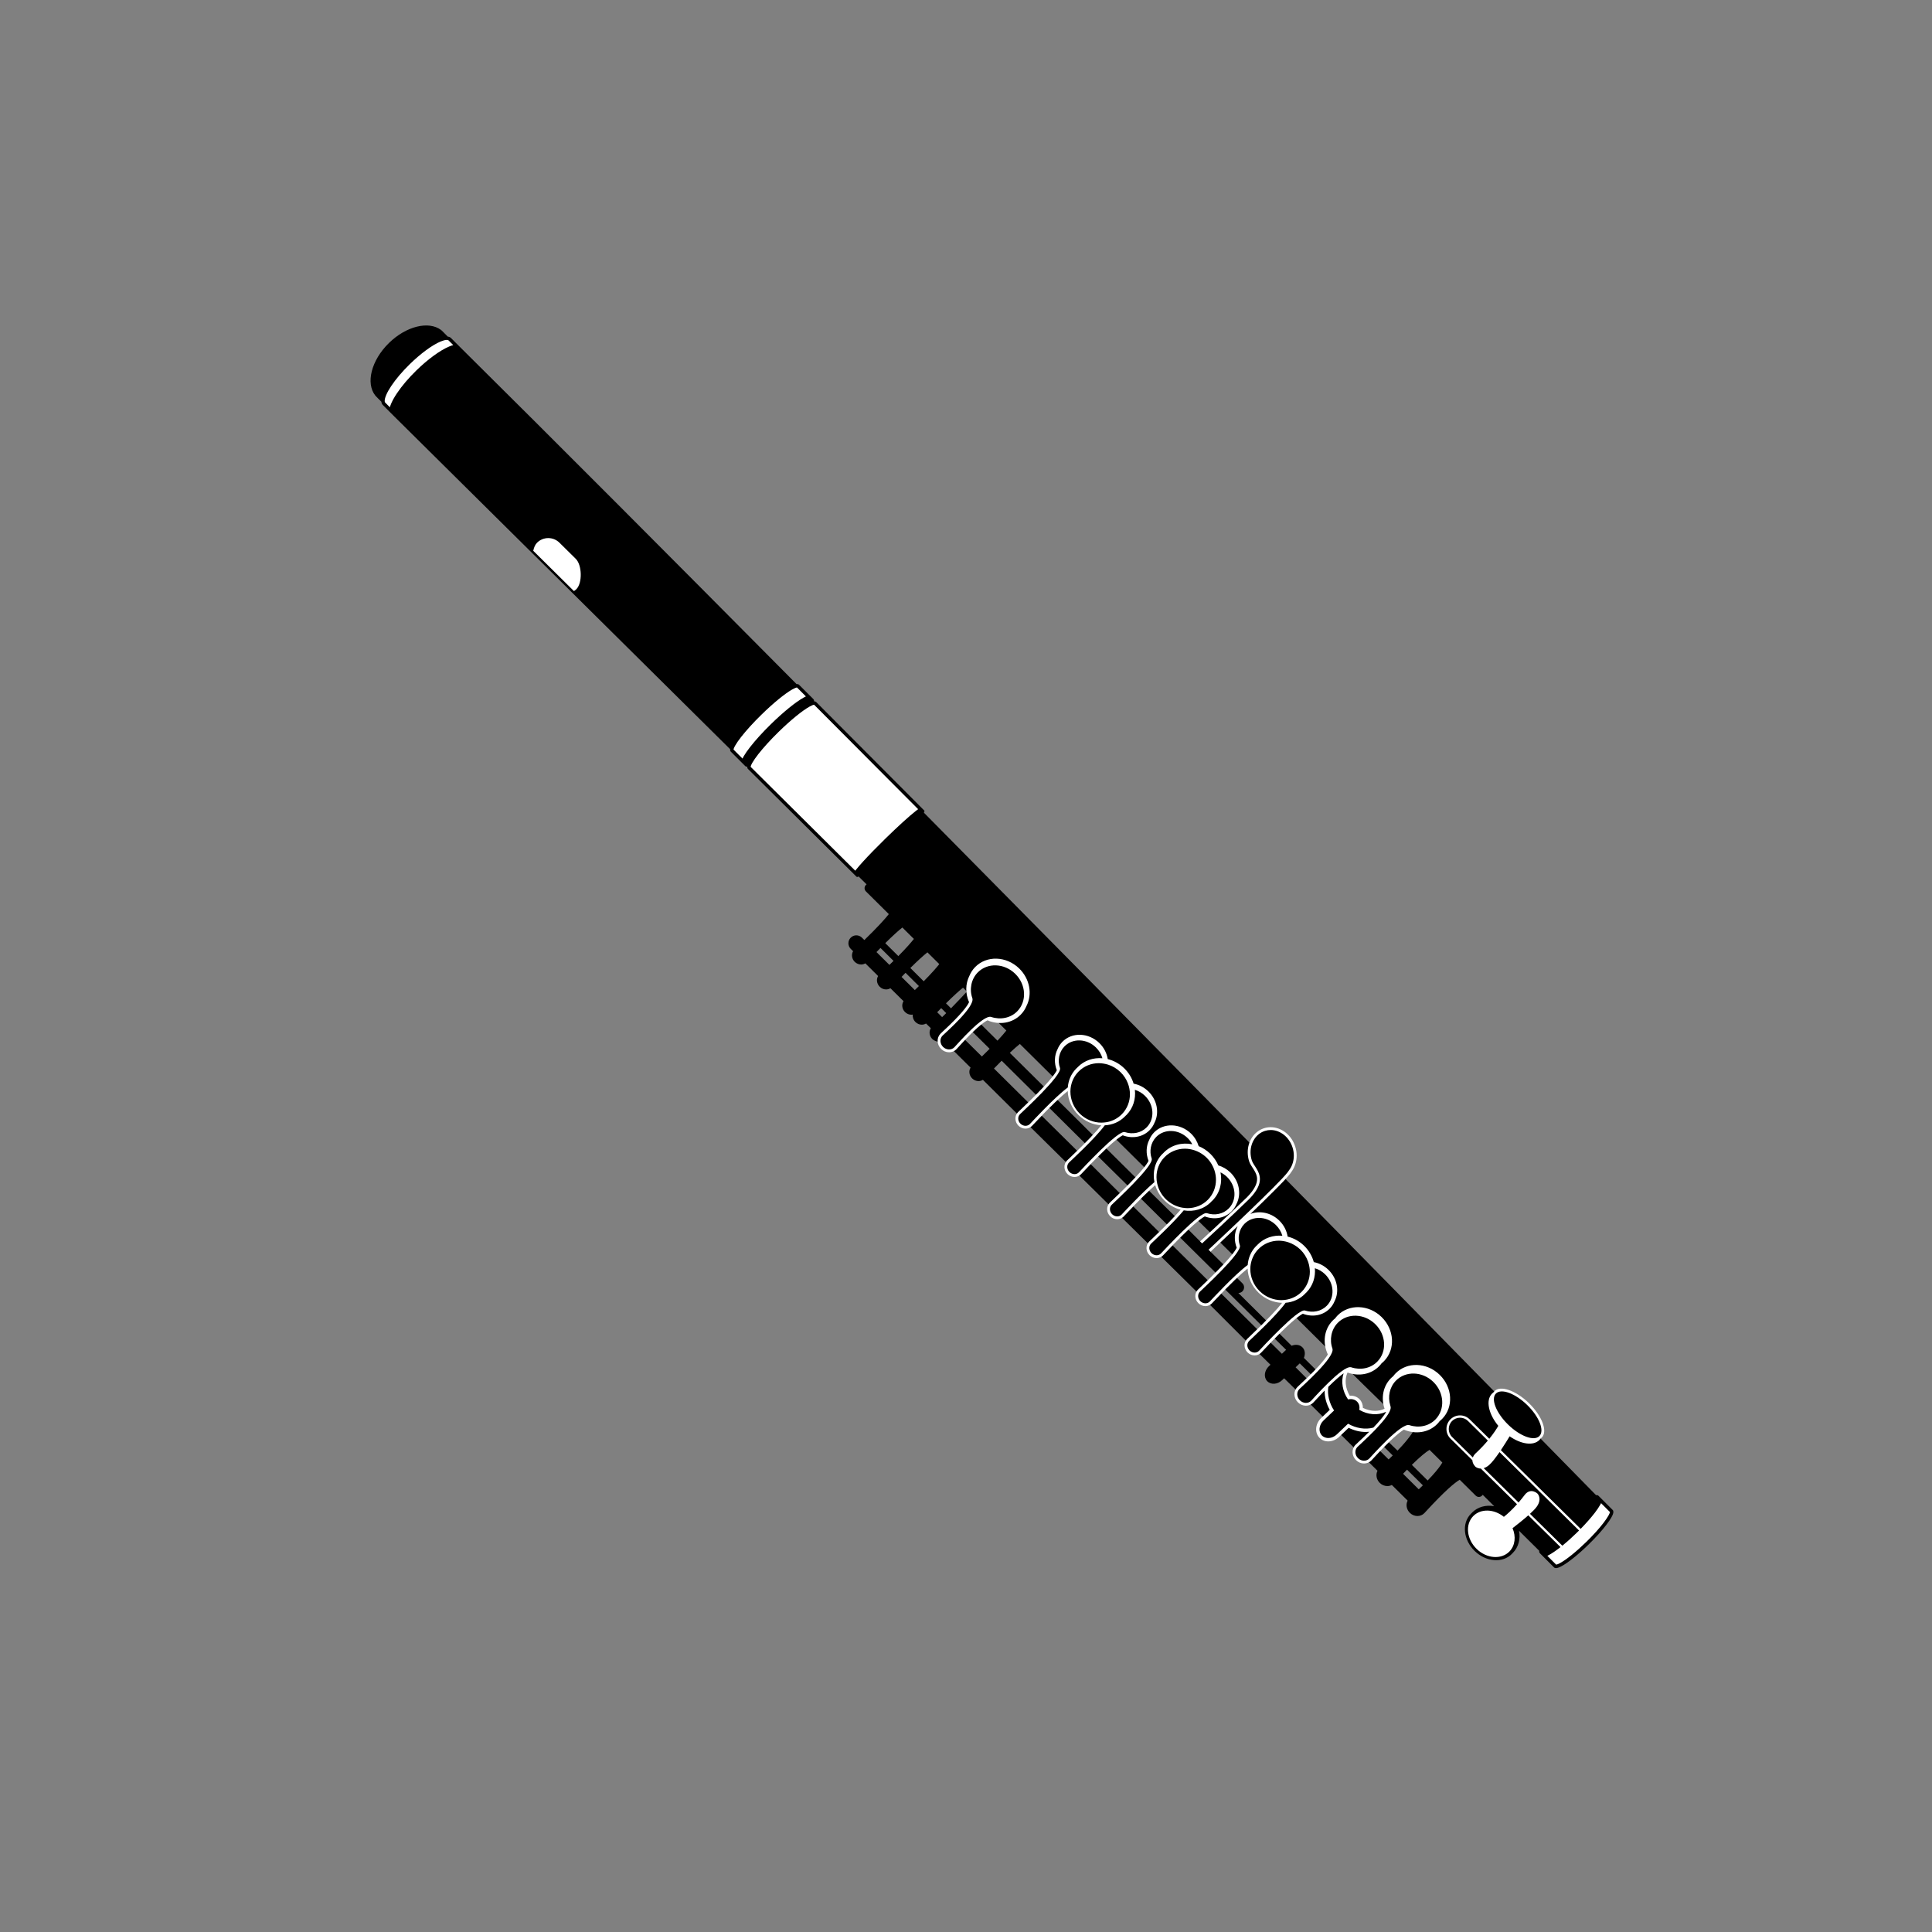 <?xml version="1.0" encoding="utf-8"?>
<!-- Generator: Adobe Illustrator 15.0.0, SVG Export Plug-In . SVG Version: 6.00 Build 0)  -->
<!DOCTYPE svg PUBLIC "-//W3C//DTD SVG 1.1//EN" "http://www.w3.org/Graphics/SVG/1.1/DTD/svg11.dtd">
<svg version="1.1" id="Ebene_1" xmlns="http://www.w3.org/2000/svg" xmlns:xlink="http://www.w3.org/1999/xlink" x="0px" y="0px"
	 width="190px" height="190px" viewBox="0 0 190 190" enable-background="new 0 0 190 190" xml:space="preserve">
<rect x="0" y="0" width="190" height="190" fill="#808080" stroke="none"/>
<g id="Orientierungskreise" display="none">
	<g id="Weißer_Kreis_x5F_Violin_9_" display="inline">
		<g>
			<path fill="#4D4D4F" d="M-1122.268,9.917c47.365,0,85.898,38.534,85.898,85.899s-38.534,85.897-85.898,85.897
				c-47.365,0-85.899-38.534-85.899-85.897C-1208.167,48.451-1169.633,9.917-1122.268,9.917 M-1122.268,9.69
				c-47.566,0-86.126,38.559-86.126,86.126c0,47.564,38.56,86.125,86.126,86.125s86.125-38.561,86.125-86.125
				C-1036.143,48.249-1074.702,9.69-1122.268,9.69L-1122.268,9.69z"/>
		</g>
	</g>
	<g id="Weißer_Kreis_x5F_Violin_10_" display="inline">
		<g>
			<path fill="#4D4D4F" d="M-1122.268,12.492c45.944,0,83.322,37.378,83.322,83.322s-37.378,83.322-83.322,83.322
				c-45.945,0-83.323-37.378-83.323-83.322C-1205.591,49.871-1168.212,12.492-1122.268,12.492 M-1122.268,12.272
				c-46.139,0-83.543,37.402-83.543,83.542c0,46.14,37.404,83.543,83.543,83.543c46.139,0,83.542-37.403,83.542-83.543
				S-1076.128,12.272-1122.268,12.272L-1122.268,12.272z"/>
		</g>
	</g>
	<g id="Weißer_Kreis_x5F_Violin_2_" display="inline">
		<g>
			<path fill="#4D4D4F" d="M-1122.268,232.007c47.365,0,85.898,38.534,85.898,85.899s-38.534,85.898-85.898,85.898
				c-47.365,0-85.899-38.535-85.899-85.898C-1208.167,270.542-1169.633,232.007-1122.268,232.007 M-1122.268,231.781
				c-47.566,0-86.126,38.559-86.126,86.125s38.56,86.125,86.126,86.125s86.125-38.559,86.125-86.125
				C-1036.143,270.339-1074.702,231.781-1122.268,231.781L-1122.268,231.781z"/>
		</g>
	</g>
	<g id="Weißer_Kreis_x5F_Violin_1_" display="inline">
		<g>
			<path fill="#4D4D4F" d="M-1122.268,234.583c45.944,0,83.322,37.378,83.322,83.323c0,45.943-37.378,83.322-83.322,83.322
				c-45.945,0-83.323-37.379-83.323-83.322C-1205.591,271.961-1168.212,234.583-1122.268,234.583 M-1122.268,234.363
				c-46.139,0-83.543,37.402-83.543,83.543c0,46.139,37.404,83.541,83.543,83.541c46.139,0,83.542-37.402,83.542-83.541
				C-1038.726,271.766-1076.128,234.363-1122.268,234.363L-1122.268,234.363z"/>
		</g>
	</g>
	<g id="Weißer_Kreis_x5F_Violin_6_" display="inline">
		<g>
			<path fill="#4D4D4F" d="M-1122.268,676.191c47.365,0,85.898,38.535,85.898,85.9c0,47.363-38.534,85.896-85.898,85.896
				c-47.365,0-85.899-38.533-85.899-85.896C-1208.167,714.727-1169.633,676.191-1122.268,676.191 M-1122.268,675.967
				c-47.566,0-86.126,38.559-86.126,86.125c0,47.564,38.56,86.125,86.126,86.125s86.125-38.561,86.125-86.125
				C-1036.143,714.523-1074.702,675.967-1122.268,675.967L-1122.268,675.967z"/>
		</g>
	</g>
	<g id="Weißer_Kreis_x5F_Violin_5_" display="inline">
		<g>
			<path fill="#4D4D4F" d="M-1122.268,678.768c45.944,0,83.322,37.379,83.322,83.324c0,45.943-37.378,83.32-83.322,83.32
				c-45.945,0-83.323-37.377-83.323-83.32C-1205.591,716.146-1168.212,678.768-1122.268,678.768 M-1122.268,678.549
				c-46.139,0-83.543,37.4-83.543,83.543c0,46.139,37.404,83.541,83.543,83.541c46.139,0,83.542-37.402,83.542-83.541
				C-1038.726,715.949-1076.128,678.549-1122.268,678.549L-1122.268,678.549z"/>
		</g>
	</g>
	<g id="Weißer_Kreis_x5F_Violin_8_" display="inline">
		<g>
			<path fill="#4D4D4F" d="M-1122.268,898.285c47.365,0,85.898,38.533,85.898,85.898s-38.534,85.898-85.898,85.898
				c-47.365,0-85.899-38.533-85.899-85.898S-1169.633,898.285-1122.268,898.285 M-1122.268,898.059
				c-47.566,0-86.126,38.559-86.126,86.127c0,47.564,38.56,86.125,86.126,86.125s86.125-38.561,86.125-86.125
				C-1036.143,936.617-1074.702,898.059-1122.268,898.059L-1122.268,898.059z"/>
		</g>
	</g>
	<g id="Weißer_Kreis_x5F_Violin_7_" display="inline">
		<g>
			<path fill="#4D4D4F" d="M-1122.268,900.859c45.944,0,83.322,37.379,83.322,83.324c0,45.943-37.378,83.322-83.322,83.322
				c-45.945,0-83.323-37.379-83.323-83.322C-1205.591,938.238-1168.212,900.859-1122.268,900.859 M-1122.268,900.641
				c-46.139,0-83.543,37.402-83.543,83.543c0,46.139,37.404,83.543,83.543,83.543c46.139,0,83.542-37.404,83.542-83.543
				C-1038.726,938.043-1076.128,900.641-1122.268,900.641L-1122.268,900.641z"/>
		</g>
	</g>
	<g id="Weißer_Kreis_x5F_Violin_4_" display="inline">
		<g>
			<path fill="#4D4D4F" d="M-1122.268,454.102c47.365,0,85.898,38.533,85.898,85.898c0,47.363-38.534,85.898-85.898,85.898
				c-47.365,0-85.899-38.535-85.899-85.898C-1208.167,492.635-1169.633,454.102-1122.268,454.102 M-1122.268,453.873
				c-47.566,0-86.126,38.561-86.126,86.127c0,47.564,38.56,86.125,86.126,86.125s86.125-38.561,86.125-86.125
				C-1036.143,492.434-1074.702,453.873-1122.268,453.873L-1122.268,453.873z"/>
		</g>
	</g>
	<g id="Weißer_Kreis_x5F_Violin_3_" display="inline">
		<g>
			<path fill="#4D4D4F" d="M-1122.267,456.676c45.944,0,83.322,37.379,83.322,83.324c0,45.943-37.378,83.322-83.322,83.322
				c-45.945,0-83.323-37.379-83.323-83.322C-1205.59,494.055-1168.212,456.676-1122.267,456.676 M-1122.267,456.457
				c-46.139,0-83.543,37.402-83.543,83.543c0,46.139,37.404,83.543,83.543,83.543c46.139,0,83.542-37.404,83.542-83.543
				C-1038.725,493.859-1076.128,456.457-1122.267,456.457L-1122.267,456.457z"/>
		</g>
	</g>
</g>
<path d="M158.596,148.496L158.596,148.496c-0.053-0.055-1.342-1.342-1.393-1.393l0,0c-0.051-0.053-0.123-0.074-0.191-0.072
	l-0.051,0.006c-0.846-0.863-2.736-2.79-5.457-5.561c0.004-0.004,0.008-0.008,0.01-0.012c0.043-0.027,0.771-1.643-1.262-3.355
	c-1.289-1.257-2.381-1.518-3.287-1.294c-0.008,0.006-0.012,0.015-0.02,0.021c-5.369-5.466-12.535-12.773-20.594-20.961
	c0.196-0.214,0.35-0.39,0.441-0.514c0.031-0.042,0.182-0.256,0.229-0.33c0.278-0.416,0.363-0.802,0.363-1.34v-0.003
	c0-0.286-0.045-0.581-0.135-0.871c-0.363-1.155-1.193-1.856-2.252-1.858c-0.215,0-0.433,0.031-0.645,0.1
	c-0.688,0.217-1.139,0.734-1.389,1.398c-9.908-10.063-21.105-21.417-32.106-32.537c0.014-0.024,0.028-0.048,0.037-0.066
	c0.011-0.029,0.021-0.052,0.022-0.082c0-0.02-0.006-0.048-0.027-0.068l0,0c-0.021-0.023-10.565-10.603-10.617-10.657
	c-0.055-0.056-0.129-0.075-0.199-0.075l-0.012,0.002l0.002-0.026c0.002-0.067-0.017-0.139-0.07-0.193
	c-0.05-0.051-1.355-1.354-1.406-1.405c-0.054-0.058-0.129-0.076-0.199-0.076L78.34,67.28C65.868,54.708,54.223,43.025,45.463,34.353
	c-0.106-0.108-1.004-1-1.105-1.104c-0.082-0.087-0.197-0.131-0.323-0.146l-0.315-0.318c-0.029-0.034-0.18-0.183-0.26-0.261
	c-0.028-0.029-0.083-0.073-0.101-0.085c-1.214-0.894-3.416-0.364-5.11,1.294c-1.738,1.7-2.304,3.962-1.336,5.174
	c0,0,0.201,0.215,0.236,0.246l0.355,0.352c0.012,0.121,0.054,0.231,0.137,0.316c0.105,0.108,1.002,1,1.103,1.104
	c0.032,0.032,14.491,14.357,33.063,32.756l-0.005,0.047c-0.002,0.068,0.016,0.14,0.07,0.193c0.053,0.056,1.353,1.353,1.405,1.406
	c0.054,0.056,0.129,0.076,0.2,0.075l0.012-0.001l-0.004,0.024c0,0.068,0.018,0.141,0.071,0.194
	c0.052,0.053,10.655,10.578,10.675,10.599c0.023,0.022,0.051,0.027,0.07,0.027c0.03,0,0.055-0.009,0.082-0.021l0.055-0.029
	c0.262,0.26,0.525,0.52,0.786,0.779c-0.024,0.017-0.05,0.038-0.071,0.059c-0.172,0.175-0.172,0.457,0.004,0.63
	c0.738,0.732,1.492,1.479,2.254,2.234c-0.403,0.509-1.127,1.306-2.408,2.55c-0.079-0.079-0.158-0.158-0.238-0.236
	c-0.307-0.304-0.801-0.301-1.103,0.004c-0.303,0.306-0.301,0.8,0.005,1.103c0.076,0.076,0.153,0.152,0.23,0.228
	c-0.191,0.32-0.133,0.757,0.163,1.048c0.174,0.167,0.396,0.26,0.628,0.26c0.15,0,0.291-0.042,0.411-0.115
	c0.419,0.415,0.839,0.831,1.26,1.249c-0.083,0.135-0.124,0.295-0.114,0.465c0.012,0.221,0.111,0.432,0.275,0.593
	c0.17,0.167,0.395,0.259,0.626,0.259c0.153,0,0.298-0.043,0.422-0.119c0.429,0.424,0.858,0.85,1.288,1.275
	c-0.207,0.322-0.156,0.774,0.15,1.07c0.172,0.169,0.394,0.262,0.626,0.262c0.045,0,0.089-0.007,0.13-0.014
	c-0.025,0.257,0.063,0.529,0.269,0.732c0.173,0.168,0.396,0.26,0.628,0.26c0.15,0,0.291-0.043,0.412-0.115
	c0.156,0.154,0.313,0.309,0.471,0.465c-0.207,0.322-0.152,0.773,0.152,1.07c0.146,0.142,0.408,0.243,0.631,0.271
	c0.021,0.259,0.064,0.409,0.272,0.611c0.216,0.211,0.454,0.315,0.744,0.315c0.169,0,0.269-0.003,0.411-0.078
	c0.547,0.542,1.15,1.141,1.698,1.684c-0.201,0.322-0.145,0.77,0.157,1.063c0.172,0.167,0.395,0.262,0.627,0.262
	c0.156,0,0.301-0.045,0.428-0.124c1.116,1.108,2.295,2.276,3.408,3.38c-0.24,0.361-0.174,0.736,0.169,1.068
	c0.188,0.185,0.382,0.259,0.64,0.259c0.184,0,0.264-0.012,0.408-0.11c1.16,1.148,2.469,2.432,3.619,3.572
	c-0.23,0.358-0.178,0.646,0.157,0.975c0.19,0.185,0.302,0.268,0.557,0.268c0.178,0,0.313,0.02,0.456-0.072
	c0.956,0.947,2.059,2.031,3.006,2.969c-0.229,0.357-0.168,0.713,0.168,1.04c0.189,0.183,0.365,0.259,0.621,0.259
	c0.176,0,0.268-0.01,0.408-0.103c0.846,0.839,1.847,1.817,2.682,2.646c-0.223,0.357-0.147,0.706,0.186,1.029
	c0.189,0.186,0.292,0.242,0.549,0.242c0.172,0,0.27-0.031,0.407-0.121c1.165,1.155,2.5,2.465,3.638,3.592
	c-0.207,0.355-0.104,0.647,0.223,0.965c0.189,0.186,0.394,0.252,0.65,0.252c0.163,0,0.189,0.041,0.324-0.038
	c1.197,1.185,2.484,2.491,3.641,3.639c-0.232,0.358-0.125,0.709,0.211,1.038c0.189,0.186,0.309,0.223,0.566,0.223
	c0.176,0,0.284,0.001,0.426-0.092c0.357,0.352,0.808,0.789,1.16,1.139l-0.154,0.146c-0.453,0.432-0.529,1.088-0.167,1.467
	c0.36,0.377,1.02,0.336,1.474-0.098l0.191-0.184c0.379,0.375,0.844,0.824,1.217,1.194c-0.199,0.397-0.123,0.766,0.232,1.114
	c0.217,0.209,0.379,0.296,0.669,0.296c0.165,0,0.268-0.03,0.407-0.103c0.4,0.397,0.975,0.965,1.367,1.355l-0.152,0.145
	c-0.587,0.559-0.639,1.215-0.151,1.726c0.222,0.233,0.423,0.306,0.765,0.306c0.383,0,0.638-0.089,0.936-0.375l0.207-0.195
	c0.413,0.41,1.043,1.033,1.446,1.434c-0.211,0.4-0.108,0.748,0.251,1.1c0.216,0.211,0.308,0.279,0.6,0.279
	c0.172,0,0.201-0.131,0.347-0.209c0.284,0.28,0.767,0.757,1.043,1.031c-0.189,0.377-0.113,0.864,0.224,1.193
	c0.206,0.201,0.472,0.311,0.747,0.311c0.157,0,0.306-0.039,0.438-0.109c0.529,0.525,1.048,1.039,1.555,1.54
	c-0.196,0.378-0.121,0.87,0.218,1.203c0.206,0.2,0.47,0.311,0.747,0.311c0.259,0,0.498-0.099,0.674-0.278
	c0.029-0.03,0.091-0.1,0.182-0.197c1.85-2.01,2.807-2.802,3.301-3.091c0.537,0.532,1.065,1.056,1.572,1.56
	c0.176,0.172,0.457,0.171,0.629-0.003c0.025-0.024,0.045-0.052,0.061-0.077c0.395,0.393,0.77,0.764,1.131,1.121
	c-0.807-0.15-1.627,0.059-2.195,0.643c-0.02,0.018-0.035,0.04-0.052,0.06c-0.019,0.017-0.038,0.031-0.055,0.05
	c-0.907,0.928-0.735,2.563,0.378,3.648c1.115,1.089,2.754,1.219,3.66,0.291c0.016-0.018,0.029-0.039,0.049-0.057
	c0.018-0.018,0.039-0.034,0.057-0.053c0.559-0.572,0.75-1.378,0.6-2.164c0.885,0.879,1.559,1.547,1.986,1.969l-0.006,0.051
	c-0.002,0.066,0.018,0.135,0.068,0.186c0.053,0.055,1.342,1.342,1.391,1.393c0.053,0.053,0.125,0.072,0.193,0.072
	c0.146-0.003,0.32-0.07,0.537-0.184c0.643-0.342,1.646-1.137,2.691-2.16c0.701-0.686,1.301-1.356,1.725-1.914
	c0.215-0.279,0.385-0.529,0.502-0.741c0.117-0.214,0.188-0.384,0.189-0.532C158.664,148.615,158.646,148.546,158.596,148.496z
	 M121.229,123.4c-0.198,0.252-0.477,0.574-0.869,0.994c-0.418-0.416-0.926-0.916-1.351-1.334c0.224-0.209,0.558-0.521,0.962-0.903
	C120.362,122.547,120.84,123.016,121.229,123.4z M117.768,119.986c0.382,0.377,0.93,0.916,1.309,1.291
	c-0.227,0.21-0.432,0.389-0.594,0.537c-0.176,0.16-0.316,0.268-0.39,0.334c-0.386-0.381-0.884-0.887-1.271-1.271
	C117.242,120.482,117.52,120.187,117.768,119.986z M113.639,116.395c0.166,0.552,0.486,1.203,0.938,1.645
	c0.461,0.447,1.103,0.75,1.67,0.898c-0.158,0.186-0.393,0.506-0.621,0.752c-0.838-0.83-1.829-1.8-2.678-2.641
	C113.178,116.833,113.463,116.549,113.639,116.395z M109.703,111.988c0.914,0.903,2.002,1.982,2.915,2.886
	c-0.197,0.249-0.474,0.571-0.87,0.995c-0.947-0.941-2.07-2.051-3.027-3C109.141,112.473,109.455,112.185,109.703,111.988z
	 M104.98,107.161c0.006,0.006,0.095-0.015,0.102-0.009c0.036,0.836,0.35,1.777,1.02,2.432c0.639,0.623,1.562,0.967,2.359,1.012
	c-0.197,0.244-0.527,0.713-0.902,1.113c-1.23-1.221-2.541-2.524-3.626-3.601C104.354,107.711,104.734,107.359,104.98,107.161z
	 M100.297,102.666c1.069,1.061,2.225,2.205,3.306,3.275c-0.196,0.248-0.472,0.572-0.866,0.996c-1.115-1.105-2.313-2.29-3.432-3.397
	C99.723,103.148,100.046,102.866,100.297,102.666z M97.07,100.306c0.294,0.126,0.68,0.091,0.996,0.138
	c0.07,0.01,0.133,0.098,0.152,0.162c0.334,0.33,0.654,0.65,0.75,0.742c-0.2,0.253-0.481,0.578-0.87,0.996
	c-0.532-0.528-1.108-1.098-1.642-1.628C96.729,100.498,96.926,100.373,97.07,100.306z M87.469,94.892
	c-0.426-0.421-0.85-0.842-1.273-1.262c0.137-0.142,0.266-0.275,0.395-0.404c0.425,0.422,0.852,0.846,1.281,1.271
	C87.742,94.622,87.607,94.754,87.469,94.892z M87.061,92.753c0.764-0.758,1.3-1.238,1.68-1.539c0.375,0.372,0.756,0.748,1.135,1.125
	c-0.299,0.379-0.775,0.917-1.531,1.685C87.914,93.601,87.486,93.176,87.061,92.753z M89.967,97.367
	c-0.436-0.432-0.871-0.863-1.305-1.294c0.135-0.142,0.266-0.276,0.392-0.403c0.438,0.434,0.877,0.868,1.315,1.303
	C90.242,97.099,90.106,97.23,89.967,97.367z M90.84,96.501c-0.438-0.437-0.877-0.872-1.314-1.305
	c0.766-0.759,1.303-1.238,1.68-1.539c0.389,0.383,0.776,0.769,1.168,1.157C92.076,95.191,91.601,95.729,90.84,96.501z
	 M92.651,100.027c-0.161-0.16-0.323-0.321-0.485-0.48c0.137-0.143,0.267-0.277,0.394-0.404c0.165,0.162,0.33,0.326,0.495,0.49
	C92.928,99.758,92.792,99.891,92.651,100.027z M93.525,99.16c-0.162-0.164-0.328-0.327-0.493-0.491
	c0.764-0.757,1.3-1.237,1.677-1.54c0.046,0.045,0.236,0.238,0.329,0.332c0,0.034,0,0.068,0.003,0.104
	C94.852,97.77,94.102,98.576,93.525,99.16z M96.56,103.899c-0.549-0.545-1.147-1.138-1.698-1.683
	c0.281-0.297,0.531-0.549,0.755-0.765c0.554,0.548,1.156,1.144,1.708,1.692C97.095,103.375,96.843,103.627,96.56,103.899z
	 M101.193,108.49c-1.121-1.109-2.316-2.296-3.441-3.408c0.273-0.283,0.523-0.537,0.754-0.768c1.129,1.117,2.328,2.307,3.451,3.42
	C101.729,107.966,101.475,108.217,101.193,108.49z M105.992,113.23c-1.158-1.146-2.436-2.401-3.603-3.557
	c0.272-0.283,0.523-0.537,0.754-0.768c1.171,1.16,2.476,2.461,3.638,3.609C106.552,112.747,106.273,112.959,105.992,113.23z
	 M110.211,117.429c-0.952-0.944-2.059-2.056-3.022-3.011c0.273-0.281,0.494-0.539,0.724-0.769c0.967,0.958,2.107,2.077,3.064,3.024
	C110.747,116.904,110.492,117.156,110.211,117.429z M114.07,121.242c-0.841-0.834-1.837-1.816-2.689-2.66
	c0.273-0.283,0.523-0.536,0.755-0.768c0.855,0.851,1.854,1.836,2.7,2.674C114.607,120.719,114.354,120.97,114.07,121.242z
	 M118.823,125.955c-1.14-1.129-2.411-2.39-3.579-3.547c0.273-0.282,0.484-0.568,0.715-0.797c1.171,1.158,2.484,2.457,3.629,3.59
	C119.358,125.432,119.104,125.684,118.823,125.955z M123.717,130.798c-1.16-1.149-2.475-2.448-3.674-3.638
	c0.135-0.14,0.272-0.272,0.397-0.398c1.202,1.19,2.516,2.488,3.679,3.642C123.994,130.529,123.857,130.661,123.717,130.798z
	 M124.589,129.936c-0.899-0.892-1.882-1.866-2.805-2.78c0.146,0.003,0.292-0.052,0.403-0.164c0.215-0.219,0.215-0.571-0.004-0.788
	c-0.178-0.175-0.424-0.42-0.602-0.596c0.418-0.394,0.74-0.674,0.988-0.873c0.021,0.021,0.215-0.205,0.236-0.182
	c0.057,0.809,0.334,1.918,0.983,2.551c0.636,0.621,1.546,0.891,2.339,0.938c0.019,0.02,0.026,0.129,0.046,0.148
	C125.885,128.561,125.352,129.159,124.589,129.936z M126.068,133.135c-0.363-0.361-0.797-0.787-1.168-1.154
	c0.137-0.142,0.269-0.275,0.395-0.402c0.375,0.372,0.813,0.799,1.184,1.168L126.068,133.135z M128.599,135.651
	c-0.361-0.358-0.817-0.821-1.183-1.185l0.406-0.389c0.365,0.361,0.807,0.799,1.165,1.156
	C128.848,135.373,128.727,135.527,128.599,135.651z M129.869,134.314c-0.115,0.127-0.279,0.331-0.399,0.455
	c-0.379-0.376-0.854-0.848-1.241-1.23c0.153-0.364,0.119-0.764-0.133-1.026c-0.265-0.278-0.686-0.327-1.072-0.166
	c-0.396-0.392-0.845-0.839-1.245-1.235c0.774-0.77,1.31-1.244,1.677-1.537c0.957,0.947,1.949,1.93,2.877,2.852
	c0.277,0.09,0.346,0.477,0.465,0.729C130.65,133.397,130.322,133.813,129.869,134.314z M135.262,138.891
	c-0.405,0-0.901-0.156-1.281-0.344c0.002-0.311-0.211-0.674-0.428-0.9c-0.223-0.234-0.912-0.327-0.947-0.324
	c-0.44-0.739-0.447-1.82-0.138-2.506c0.174,0.064,0.464,0.111,0.455,0.178c-0.01,0.063,2.148,2.126,3.12,3.089
	c0.174,0.101,0.346,0.434,0.396,0.583C136.16,138.801,135.6,138.891,135.262,138.891z M136.563,143.529
	c-0.275-0.271-0.615-0.607-0.895-0.887c0.137-0.143,0.268-0.278,0.393-0.404c0.283,0.281,0.626,0.621,0.904,0.896
	C136.826,143.271,136.689,143.406,136.563,143.529z M137.435,142.66c-0.276-0.274-0.63-0.604-0.911-0.883
	c0.712-0.688,1.172-1.048,1.467-1.232c0.24,0.105,0.639-0.014,0.889,0.029c0.027,0.025,0.072,0.17,0.098,0.195
	c-0.148,0.265-0.532,0.795-1.089,1.409C137.741,142.34,137.588,142.5,137.435,142.66z M139.525,146.466
	c-0.502-0.497-1.018-1.009-1.544-1.53c0.138-0.145,0.267-0.277,0.392-0.404c0.532,0.525,1.049,1.037,1.557,1.54
	C139.79,146.211,139.654,146.343,139.525,146.466z M140.846,145.121c-0.145,0.16-0.296,0.318-0.447,0.475
	c-0.506-0.502-1.022-1.014-1.553-1.538c0.869-0.856,1.408-1.277,1.74-1.474c0.427,0.423,0.844,0.837,1.258,1.245
	C141.695,144.095,141.408,144.502,140.846,145.121z"/>
<g>
	<path fill="#FFFFFF" d="M130.775,128.686c0.209-0.213,0.363-0.457,0.472-0.721c0.492-0.961,0.279-2.226-0.602-3.084
		c-0.419-0.408-0.923-0.66-1.441-0.762c-0.159-0.58-0.474-1.139-0.946-1.6c-0.475-0.463-1.039-0.764-1.627-0.908
		c-0.089-0.569-0.365-1.129-0.825-1.578c-0.801-0.781-1.924-1.003-2.835-0.648c0.791-0.761,1.575-1.52,2.233-2.179
		c0.401-0.401,0.759-0.763,1.042-1.063c0.284-0.302,0.496-0.539,0.615-0.699c0.029-0.04,0.178-0.255,0.229-0.329
		c0.274-0.417,0.428-0.93,0.428-1.466v-0.002c0-0.288-0.043-0.58-0.135-0.871c-0.361-1.155-1.361-1.921-2.42-1.923
		c-0.215,0-0.431,0.033-0.646,0.099c-0.997,0.315-1.612,1.292-1.612,2.369v0.003c0.001,0.287,0.044,0.582,0.136,0.875
		c0.097,0.301,0.304,0.564,0.473,0.842c0.174,0.281,0.313,0.568,0.313,0.916l0,0c0,0.432-0.221,0.992-0.971,1.765
		c-1.031,1.002-2.207,2.108-3.123,2.964c-0.459,0.428-0.854,0.793-1.133,1.051c-0.174,0.161-0.303,0.281-0.376,0.348l0.194,0.199
		c0.439-0.404,2.768-2.549,4.633-4.366l0.003-0.002h0.001c0.775-0.796,1.05-1.424,1.05-1.958c0-0.426-0.173-0.768-0.354-1.061
		s-0.373-0.549-0.444-0.781c-0.083-0.267-0.123-0.533-0.123-0.793c0.001-0.975,0.552-1.833,1.417-2.104
		c0.188-0.059,0.375-0.088,0.563-0.088h0.002c0.92,0,1.824,0.68,2.152,1.729c0.084,0.265,0.122,0.531,0.122,0.79v0.001
		c0,0.485-0.138,0.943-0.382,1.312c-0.043,0.065-0.199,0.286-0.222,0.316c-0.103,0.142-0.312,0.378-0.593,0.675
		c-0.984,1.042-2.859,2.852-4.486,4.398c-0.813,0.773-1.564,1.482-2.113,1.998c-0.242,0.228-0.443,0.414-0.592,0.555l0.198,0.195
		c0.491-0.461,1.517-1.422,2.672-2.52c-0.008,0.019-0.019,0.035-0.026,0.056c-0.321,0.628-0.34,1.384-0.072,2.071
		c-0.158,0.352-0.844,1.314-3.59,3.91c-0.125,0.117-0.21,0.197-0.236,0.225c-0.349,0.359-0.322,0.95,0.059,1.321
		c0.188,0.185,0.434,0.287,0.689,0.287c0.243,0,0.467-0.093,0.631-0.263c0.021-0.02,0.07-0.072,0.145-0.151
		c1.773-1.888,2.791-2.82,3.375-3.28c0.027,0.845,0.385,1.704,1.064,2.367c0.66,0.645,1.501,0.98,2.325,1.005
		c-0.446,0.578-1.358,1.585-3.211,3.336c-0.126,0.118-0.21,0.196-0.237,0.227c-0.349,0.357-0.322,0.948,0.059,1.32
		c0.189,0.185,0.434,0.286,0.691,0.286c0.242,0,0.465-0.093,0.629-0.262c0.021-0.021,0.07-0.072,0.143-0.15
		c2.661-2.834,3.632-3.521,3.967-3.686C129.051,129.553,130.092,129.389,130.775,128.686z M118.978,127.994
		c-0.241,0.248-0.657,0.234-0.929-0.029c-0.27-0.266-0.294-0.68-0.053-0.927c0.221-0.228,4.194-3.854,3.939-4.562
		c-0.252-0.708-0.104-1.554,0.44-2.111c0.806-0.826,2.192-0.781,3.096,0.102c0.315,0.307,0.526,0.676,0.64,1.061
		c-0.895-0.076-1.784,0.209-2.431,0.871c-0.012,0.014-0.022,0.029-0.036,0.043c-0.039,0.037-0.08,0.07-0.119,0.109
		c-0.498,0.513-0.77,1.168-0.822,1.852C121.41,125.357,119.148,127.818,118.978,127.994z M126.017,127.861
		c-0.759,0-1.529-0.293-2.127-0.877c-0.614-0.6-0.928-1.393-0.928-2.174c0-0.089,0.003-0.178,0.011-0.267
		c0-0.005,0.002-0.012,0.002-0.019c0.006-0.062,0.017-0.122,0.027-0.185c0.01-0.054,0.02-0.108,0.033-0.163
		c0.109-0.486,0.344-0.947,0.714-1.326c0.544-0.559,1.272-0.836,2.011-0.836c0.147,0,0.295,0.016,0.441,0.036
		c0.074,0.011,0.149,0.025,0.223,0.043c0.01,0.002,0.02,0.004,0.027,0.007c0.07,0.016,0.141,0.033,0.21,0.056
		c0.442,0.142,0.865,0.384,1.224,0.733c0.353,0.344,0.602,0.751,0.754,1.182c0.032,0.091,0.059,0.182,0.082,0.271
		c0,0,0.001,0.002,0.001,0.003c0.022,0.093,0.042,0.186,0.055,0.28c0.022,0.146,0.038,0.293,0.038,0.439
		c0,0.713-0.262,1.419-0.787,1.959c-0.388,0.396-0.869,0.65-1.382,0.764c-0.048,0.012-0.098,0.021-0.146,0.029
		c-0.068,0.012-0.135,0.022-0.203,0.029c-0.002,0-0.004,0-0.005,0C126.201,127.856,126.108,127.861,126.017,127.861z
		 M123.817,132.842c-0.241,0.247-0.657,0.234-0.929-0.031c-0.27-0.264-0.295-0.68-0.053-0.926c0.175-0.18,2.664-2.455,3.598-3.766
		c0.707-0.055,1.383-0.346,1.902-0.877c0.014-0.014,0.025-0.03,0.039-0.045c0.038-0.035,0.078-0.068,0.115-0.106
		c0.627-0.641,0.894-1.505,0.821-2.368c0.36,0.106,0.706,0.303,1.001,0.59c0.904,0.882,0.981,2.268,0.178,3.092
		c-0.559,0.572-1.393,0.726-2.152,0.477C127.684,128.638,124.037,132.615,123.817,132.842z"/>
	<path fill="#FFFFFF" d="M100.952,98.922c0.585-1.146,0.331-2.65-0.717-3.676c-1.267-1.235-3.209-1.298-4.338-0.14
		c-0.247,0.253-0.432,0.544-0.561,0.857c-0.401,0.787-0.409,1.742-0.036,2.594c-0.177,0.39-0.766,1.203-2.57,2.873
		c-0.122,0.115-0.204,0.191-0.242,0.231c-0.396,0.404-0.365,1.077,0.066,1.499c0.217,0.209,0.494,0.326,0.786,0.326
		c0.273,0,0.528-0.105,0.713-0.296c0.032-0.032,0.099-0.104,0.19-0.206c1.658-1.826,2.469-2.447,2.867-2.638
		c1.132,0.481,2.434,0.3,3.278-0.567C100.637,99.527,100.822,99.235,100.952,98.922z M97.484,100.014
		c-0.779-0.289-3.367,2.713-3.631,2.982c-0.287,0.295-0.78,0.278-1.105-0.035c-0.322-0.316-0.35-0.812-0.063-1.105
		c0.265-0.271,3.24-2.855,2.938-3.699c-0.301-0.844-0.125-1.85,0.525-2.516c0.959-0.984,2.611-0.93,3.688,0.121
		c1.077,1.05,1.171,2.701,0.211,3.686C99.385,100.127,98.391,100.311,97.484,100.014z"/>
	<path fill="#FFFFFF" d="M113.066,111.137c0.206-0.213,0.361-0.457,0.47-0.721c0.492-0.96,0.279-2.225-0.602-3.084
		c-0.421-0.41-0.931-0.664-1.45-0.762c-0.166-0.547-0.471-1.07-0.92-1.506c-0.475-0.463-1.039-0.764-1.624-0.908
		c-0.091-0.569-0.366-1.129-0.826-1.578c-1.063-1.037-2.693-1.09-3.64-0.119c-0.209,0.215-0.363,0.459-0.471,0.721
		c-0.321,0.628-0.342,1.383-0.071,2.072c-0.159,0.35-0.846,1.314-3.59,3.909c-0.128,0.118-0.211,0.199-0.237,0.227
		c-0.348,0.356-0.323,0.95,0.057,1.321c0.191,0.184,0.436,0.285,0.691,0.285c0.242,0,0.468-0.094,0.63-0.262
		c0.021-0.021,0.071-0.072,0.145-0.15c1.771-1.889,2.793-2.821,3.376-3.282c0.027,0.845,0.383,1.704,1.063,2.366
		c0.638,0.623,1.444,0.956,2.24,1c-0.47,0.592-1.382,1.583-3.146,3.25c-0.125,0.117-0.208,0.197-0.237,0.227
		c-0.347,0.356-0.321,0.949,0.059,1.319c0.188,0.185,0.435,0.286,0.692,0.286c0.242,0,0.465-0.092,0.63-0.262
		c0.021-0.02,0.069-0.072,0.144-0.15c2.659-2.832,3.629-3.521,3.964-3.685C111.34,112.004,112.381,111.841,113.066,111.137z
		 M101.285,110.539c-0.241,0.248-0.658,0.234-0.927-0.031c-0.272-0.263-0.296-0.678-0.056-0.926
		c0.224-0.227,4.195-3.854,3.941-4.563c-0.253-0.707-0.105-1.552,0.438-2.109c0.808-0.828,2.194-0.782,3.097,0.102
		c0.314,0.306,0.527,0.675,0.639,1.059c-0.892-0.074-1.781,0.211-2.429,0.873c-0.013,0.014-0.022,0.029-0.036,0.041
		c-0.039,0.037-0.082,0.072-0.119,0.11c-0.5,0.513-0.771,1.168-0.822,1.851C103.717,107.9,101.457,110.362,101.285,110.539z
		 M106.198,109.531c-0.616-0.603-0.93-1.396-0.93-2.178c0-0.088,0.005-0.177,0.013-0.266c0-0.006,0.002-0.012,0.002-0.018
		c0.007-0.061,0.016-0.123,0.024-0.184c0.011-0.055,0.022-0.11,0.034-0.164c0.109-0.488,0.346-0.947,0.715-1.326
		c0.543-0.559,1.273-0.838,2.012-0.838c0.146,0,0.294,0.016,0.44,0.038c0.075,0.011,0.149,0.024,0.224,0.042
		c0.008,0.002,0.018,0.004,0.025,0.006c0.072,0.018,0.143,0.035,0.211,0.057c0.444,0.143,0.865,0.385,1.224,0.734
		c0.327,0.319,0.567,0.693,0.722,1.092c0.035,0.089,0.066,0.178,0.092,0.27c0,0.001,0,0.002,0.001,0.003
		c0.024,0.093,0.047,0.186,0.064,0.278c0.032,0.176,0.05,0.355,0.05,0.533c0,0.712-0.26,1.418-0.786,1.958
		c-0.411,0.419-0.923,0.681-1.467,0.785c-0.002,0-0.004,0-0.007,0.001c-0.064,0.012-0.131,0.02-0.196,0.027
		c-0.052,0.006-0.102,0.011-0.153,0.014c-0.062,0.004-0.125,0.01-0.188,0.01C107.565,110.406,106.797,110.113,106.198,109.531z
		 M106.104,115.292c-0.241,0.249-0.655,0.234-0.927-0.029c-0.271-0.265-0.294-0.68-0.053-0.927c0.17-0.174,2.542-2.344,3.525-3.668
		c0.741-0.037,1.452-0.328,1.992-0.883c0.014-0.013,0.025-0.029,0.039-0.043c0.039-0.037,0.08-0.068,0.116-0.107
		c0.648-0.662,0.911-1.564,0.812-2.458c0.357,0.108,0.699,0.303,0.992,0.589c0.902,0.881,0.982,2.265,0.178,3.092
		c-0.559,0.57-1.392,0.725-2.152,0.477C109.973,111.09,106.328,115.067,106.104,115.292z"/>
	<path fill="#FFFFFF" d="M121.135,119.115c0.207-0.212,0.361-0.457,0.471-0.722c0.49-0.962,0.278-2.224-0.602-3.083
		c-0.352-0.342-0.762-0.573-1.188-0.698c-0.181-0.413-0.441-0.803-0.788-1.142c-0.345-0.336-0.737-0.586-1.149-0.754
		c-0.133-0.445-0.379-0.872-0.744-1.23c-1.064-1.036-2.692-1.09-3.641-0.117c-0.209,0.212-0.362,0.458-0.471,0.72
		c-0.322,0.628-0.34,1.383-0.072,2.073c-0.159,0.348-0.844,1.313-3.59,3.906c-0.125,0.121-0.209,0.2-0.238,0.229
		c-0.346,0.356-0.32,0.948,0.061,1.32c0.188,0.186,0.434,0.286,0.689,0.286c0.242,0,0.467-0.094,0.631-0.261
		c0.02-0.021,0.069-0.074,0.142-0.152c1.414-1.503,2.346-2.398,2.962-2.935c0.166,0.55,0.473,1.079,0.924,1.518
		c0.461,0.45,1.006,0.746,1.576,0.896c-0.524,0.608-1.402,1.529-2.875,2.925c-0.127,0.119-0.212,0.198-0.238,0.226
		c-0.348,0.359-0.322,0.949,0.059,1.322c0.189,0.184,0.436,0.285,0.689,0.285c0.242,0,0.468-0.093,0.631-0.262
		c0.021-0.02,0.071-0.074,0.145-0.152c2.66-2.832,3.631-3.521,3.965-3.684C119.408,119.982,120.449,119.817,121.135,119.115z
		 M113.531,116.253c-1.305,1.112-3.074,3.04-3.226,3.194c-0.241,0.248-0.657,0.234-0.929-0.029c-0.271-0.265-0.295-0.68-0.053-0.928
		c0.222-0.227,4.193-3.853,3.939-4.561c-0.252-0.709-0.104-1.553,0.439-2.111c0.808-0.828,2.191-0.781,3.098,0.102
		c0.189,0.184,0.338,0.392,0.453,0.611c-1.012-0.203-2.066,0.066-2.803,0.82c-0.012,0.012-0.021,0.027-0.035,0.042
		c-0.041,0.036-0.08,0.07-0.119,0.11C113.579,114.238,113.332,115.268,113.531,116.253z M114.662,117.938
		c-0.451-0.439-0.739-0.984-0.86-1.551c-0.023-0.103-0.041-0.207-0.052-0.313c-0.012-0.104-0.016-0.209-0.016-0.314
		c-0.002-0.712,0.258-1.417,0.786-1.956c0.544-0.558,1.273-0.837,2.009-0.837c0.32,0,0.641,0.057,0.949,0.159
		c0.087,0.029,0.174,0.062,0.258,0.099c0,0.001,0.001,0.001,0.001,0.001c0.085,0.038,0.17,0.078,0.253,0.124
		c0.236,0.133,0.462,0.295,0.666,0.493c0.205,0.2,0.373,0.423,0.51,0.657c0.055,0.095,0.105,0.191,0.15,0.289
		c0,0.002,0.002,0.002,0.002,0.002c0.043,0.1,0.082,0.199,0.115,0.301c0.1,0.303,0.15,0.615,0.15,0.928
		c0.002,0.712-0.259,1.416-0.785,1.957c-0.545,0.559-1.273,0.837-2.012,0.837c-0.063,0-0.124-0.005-0.188-0.009
		c-0.108-0.008-0.217-0.02-0.322-0.037C115.692,118.665,115.125,118.389,114.662,117.938z M114.174,123.271
		c-0.24,0.247-0.656,0.234-0.926-0.03c-0.271-0.265-0.297-0.68-0.055-0.927c0.155-0.159,2.121-1.959,3.221-3.281
		c0.979,0.162,1.983-0.111,2.692-0.838c0.015-0.015,0.026-0.031,0.039-0.047c0.039-0.035,0.079-0.068,0.116-0.105
		c0.717-0.736,0.965-1.763,0.766-2.75c0.23,0.113,0.449,0.26,0.641,0.449c0.906,0.883,0.985,2.267,0.179,3.093
		c-0.556,0.571-1.39,0.726-2.151,0.476C118.041,119.068,114.395,123.045,114.174,123.271z"/>
	<path fill="#FFFFFF" d="M141.583,135.205c-1.265-1.236-3.208-1.299-4.337-0.141c-0.086,0.088-0.162,0.182-0.233,0.277
		c-0.085,0.069-0.168,0.141-0.245,0.221c-0.768,0.787-0.959,1.938-0.605,2.98c-0.281,0.133-0.596,0.204-0.938,0.204
		c-0.403,0-0.813-0.104-1.193-0.292c0.002-0.311-0.101-0.607-0.318-0.836c-0.222-0.234-0.531-0.361-0.875-0.361
		c-0.033,0-0.066,0.003-0.1,0.006c-0.441-0.74-0.527-1.599-0.219-2.283c1.094,0.4,2.313,0.196,3.118-0.63
		c0.086-0.087,0.163-0.182,0.233-0.278c0.086-0.068,0.169-0.141,0.246-0.221c1.129-1.158,1.018-3.096-0.248-4.332
		s-3.208-1.297-4.338-0.142c-0.084,0.089-0.162,0.183-0.232,0.279c-0.086,0.067-0.168,0.14-0.246,0.221
		c-0.854,0.876-0.998,2.198-0.468,3.326c-0.146,0.243-0.403,0.595-0.856,1.095c-0.674,0.747-1.5,1.511-1.896,1.879
		c-0.13,0.121-0.216,0.201-0.255,0.242c-0.396,0.404-0.365,1.076,0.068,1.498c0.215,0.21,0.494,0.326,0.785,0.326
		c0.273,0,0.527-0.105,0.713-0.297c0.029-0.029,0.094-0.097,0.182-0.193c0.348-0.379,0.658-0.706,0.941-0.998
		c-0.004,0.629,0.164,1.289,0.504,1.896l-0.839,0.8c-0.585,0.56-0.667,1.431-0.179,1.94c0.221,0.232,0.532,0.361,0.875,0.361
		c0.382,0,0.771-0.162,1.07-0.447l0.934-0.889c0.537,0.264,1.111,0.411,1.682,0.411c0.113,0,0.227-0.008,0.34-0.021
		c-0.443,0.44-0.859,0.824-1.106,1.055c-0.13,0.121-0.218,0.201-0.255,0.242c-0.395,0.404-0.364,1.076,0.068,1.497
		c0.215,0.212,0.494,0.326,0.785,0.326c0.274,0,0.527-0.103,0.713-0.294c0.029-0.031,0.092-0.1,0.182-0.196
		c1.662-1.811,2.551-2.549,3.021-2.841c1.133,0.488,2.441,0.309,3.289-0.561c0.086-0.088,0.163-0.184,0.233-0.278
		c0.086-0.069,0.169-0.142,0.247-0.223C142.961,138.381,142.851,136.44,141.583,135.205z M128.945,137.755
		c-0.287,0.294-0.781,0.278-1.105-0.038c-0.322-0.313-0.351-0.809-0.063-1.104c0.265-0.27,3.558-3.156,3.256-4.001
		c-0.301-0.844-0.125-1.851,0.522-2.515c0.96-0.984,2.613-0.932,3.69,0.121c1.078,1.049,1.171,2.699,0.21,3.683
		c-0.662,0.681-1.657,0.864-2.562,0.567c-0.015-0.005-0.033-0.008-0.049-0.01l0,0C132.006,134.306,129.203,137.489,128.945,137.755z
		 M132.574,140.013l-1.104,1.051c-0.454,0.435-1.113,0.477-1.476,0.099c-0.358-0.379-0.284-1.035,0.168-1.467l1.035-0.984
		c-0.482-0.736-0.673-1.566-0.567-2.322c0.692-0.688,1.175-1.096,1.506-1.334c-0.271,0.805-0.118,1.767,0.439,2.57
		c0.333-0.082,0.673-0.01,0.896,0.226c0.2,0.208,0.262,0.501,0.204,0.796c0.847,0.493,1.826,0.568,2.608,0.205
		c0.006,0.014,0.01,0.025,0.016,0.039c-0.146,0.242-0.402,0.594-0.855,1.095c-0.123,0.136-0.254,0.274-0.385,0.411
		C134.282,140.606,133.381,140.475,132.574,140.013z M141.173,139.589c-0.665,0.68-1.659,0.864-2.563,0.567
		c-0.779-0.29-3.687,3.015-3.949,3.283c-0.287,0.296-0.781,0.279-1.105-0.035s-0.352-0.809-0.063-1.104
		c0.122-0.125,0.883-0.801,1.641-1.577c0,0,0.001,0,0.001-0.001c0.092-0.095,0.186-0.194,0.277-0.292l0,0
		c0.711-0.755,1.348-1.551,1.355-1.998c0-0.006,0-0.012,0-0.016c0-0.043-0.005-0.081-0.018-0.117
		c-0.012-0.034-0.02-0.07-0.029-0.105c-0.252-0.82-0.07-1.771,0.553-2.41c0.961-0.984,2.612-0.932,3.688,0.119
		C142.037,136.954,142.133,138.604,141.173,139.589z"/>
	<path fill="#FFFFFF" d="M158.266,148.638l-0.811-0.811c-0.023,0.049-0.049,0.1-0.08,0.152c-0.125,0.226-0.303,0.489-0.527,0.784
		c-0.369,0.48-0.852,1.03-1.398,1.59l-0.002,0.002l-7.848-7.742c0.332-0.496,0.648-1.006,0.863-1.361
		c1.129,0.785,2.34,0.964,2.932,0.355c0.045-0.043,0.084-0.092,0.119-0.143c0.043-0.027,0.082-0.061,0.117-0.098
		c0.59-0.605,0.023-2.115-1.264-3.371c-1.291-1.258-2.814-1.787-3.402-1.181c-0.037,0.035-0.068,0.075-0.096,0.118
		c-0.049,0.036-0.096,0.076-0.141,0.123c-0.639,0.652-0.348,1.996,0.621,3.167c-0.16,0.28-0.439,0.723-0.885,1.271l-1.941-1.915
		c-0.26-0.256-0.6-0.384-0.938-0.384c-0.343,0-0.69,0.132-0.952,0.397c-0.256,0.26-0.384,0.601-0.384,0.939
		c0,0.345,0.132,0.689,0.397,0.951l2.152,2.121c0.012,0.383,0.314,0.653,0.314,0.653s0.197,0.169,0.52,0.169l3.557,3.508
		c-0.516,0.576-0.965,0.979-1.293,1.239c-0.971-0.784-2.273-0.831-3.018-0.068c-0.798,0.819-0.648,2.262,0.338,3.222
		c0.982,0.959,2.428,1.073,3.227,0.254c0.568-0.581,0.654-1.478,0.305-2.292c0.418-0.319,1.031-0.804,1.549-1.263l3.17,3.123
		l-0.023,0.018c-0.439,0.342-0.816,0.599-1.123,0.764c-0.053,0.027-0.105,0.053-0.152,0.075l0.199,0.2
		c0.287,0.287,0.576,0.574,0.668,0.668c0.078-0.009,0.199-0.056,0.365-0.143c0.635-0.34,1.613-1.126,2.615-2.105
		c0.662-0.646,1.264-1.313,1.693-1.877c0.203-0.27,0.365-0.506,0.475-0.701c0.086-0.158,0.135-0.275,0.145-0.351L158.266,148.638z
		 M147.111,137.049c0.52-0.533,1.898-0.028,3.08,1.126c1.182,1.151,1.721,2.519,1.201,3.05c-0.518,0.533-1.896,0.029-3.08-1.125
		C147.131,138.946,146.594,137.58,147.111,137.049z M145.054,142.99c-0.106,0.119-0.172,0.231-0.21,0.342l-2.039-2.01
		c-0.221-0.217-0.329-0.504-0.329-0.789c0-0.282,0.105-0.563,0.319-0.779c0.217-0.221,0.504-0.331,0.79-0.331
		c0.283,0,0.563,0.106,0.778,0.317l1.957,1.931C145.984,142.068,145.568,142.513,145.054,142.99z M155.09,150.713
		c-0.482,0.473-0.982,0.92-1.445,1.295l-3.18-3.133c0.295-0.27,0.543-0.525,0.68-0.724c0.549-0.797,0.047-1.275,0.047-1.275
		s-0.617-0.573-1.191,0.067c-0.229,0.305-0.451,0.576-0.66,0.82l-3.428-3.379c0.16-0.048,0.34-0.141,0.531-0.307
		c0.279-0.24,0.658-0.736,1.025-1.273l7.82,7.711C155.223,150.582,155.156,150.648,155.09,150.713z"/>
	<path fill="#FFFFFF" d="M75.822,71.21c1.225-1.196,2.424-2.17,3.207-2.605c0.084-0.044,0.158-0.083,0.227-0.116l-0.25-0.25
		l-0.022-0.022c-0.269-0.269-0.523-0.524-0.606-0.607c-0.088,0.008-0.228,0.065-0.432,0.174c-0.731,0.406-1.877,1.339-3.061,2.499
		c-0.782,0.763-1.493,1.545-2.006,2.202c-0.244,0.314-0.436,0.589-0.564,0.815c-0.064,0.11-0.11,0.203-0.142,0.282
		c-0.022,0.057-0.036,0.101-0.039,0.133c0.069,0.068,0.257,0.256,0.472,0.472l0.205,0.202l0.21,0.21
		c0.033-0.072,0.072-0.147,0.12-0.229c0.146-0.253,0.354-0.552,0.618-0.891C74.287,72.8,75.021,71.994,75.822,71.21z"/>
	<path fill="#FFFFFF" d="M84.773,74.036c-2.383-2.39-4.457-4.474-4.711-4.729c-0.087,0.006-0.227,0.063-0.434,0.175
		c-0.73,0.406-1.875,1.339-3.06,2.497c-0.782,0.765-1.493,1.546-2.005,2.202c-0.244,0.315-0.437,0.589-0.566,0.816
		c-0.063,0.108-0.109,0.202-0.14,0.282c-0.022,0.056-0.034,0.101-0.038,0.132c0.338,0.337,3.889,3.863,7.205,7.153l2.066,2.052
		l1.021,1.013c0.025-0.034,0.052-0.069,0.083-0.107c0.157-0.201,0.383-0.462,0.67-0.779c0.581-0.638,1.367-1.446,2.215-2.275
		c1.189-1.164,2.334-2.206,2.987-2.718c0.088-0.068,0.162-0.125,0.228-0.172l-3.4-3.412L84.773,74.036z"/>
	<path fill="#FFFFFF" d="M44.119,33.482c-0.029-0.029-0.08-0.048-0.154-0.051h-0.063c-0.144,0.005-0.34,0.059-0.576,0.157
		c-0.823,0.347-1.956,1.178-3.029,2.228c-0.729,0.713-1.355,1.45-1.809,2.126c-0.215,0.322-0.383,0.616-0.494,0.874
		c-0.107,0.247-0.162,0.45-0.162,0.601c-0.001,0.055,0.006,0.129,0.046,0.17c0.091,0.093,0.271,0.271,0.462,0.463
		c0.036-0.124,0.084-0.255,0.145-0.396c0.131-0.295,0.314-0.624,0.553-0.979c0.479-0.716,1.135-1.488,1.896-2.232
		c1.129-1.105,2.342-1.989,3.239-2.366c0.143-0.059,0.274-0.106,0.4-0.139C44.384,33.748,44.206,33.571,44.119,33.482z"/>
</g>
<path fill="#FFFFFF" d="M56.446,58.132c0.084-0.056,0.165-0.121,0.24-0.194c0.604-0.612,0.554-2.374-0.063-2.982l-1.603-1.584
	c-0.613-0.609-1.605-0.605-2.211,0.007c-0.18,0.182-0.3,0.465-0.367,0.788L56.446,58.132z"/>
</svg>
